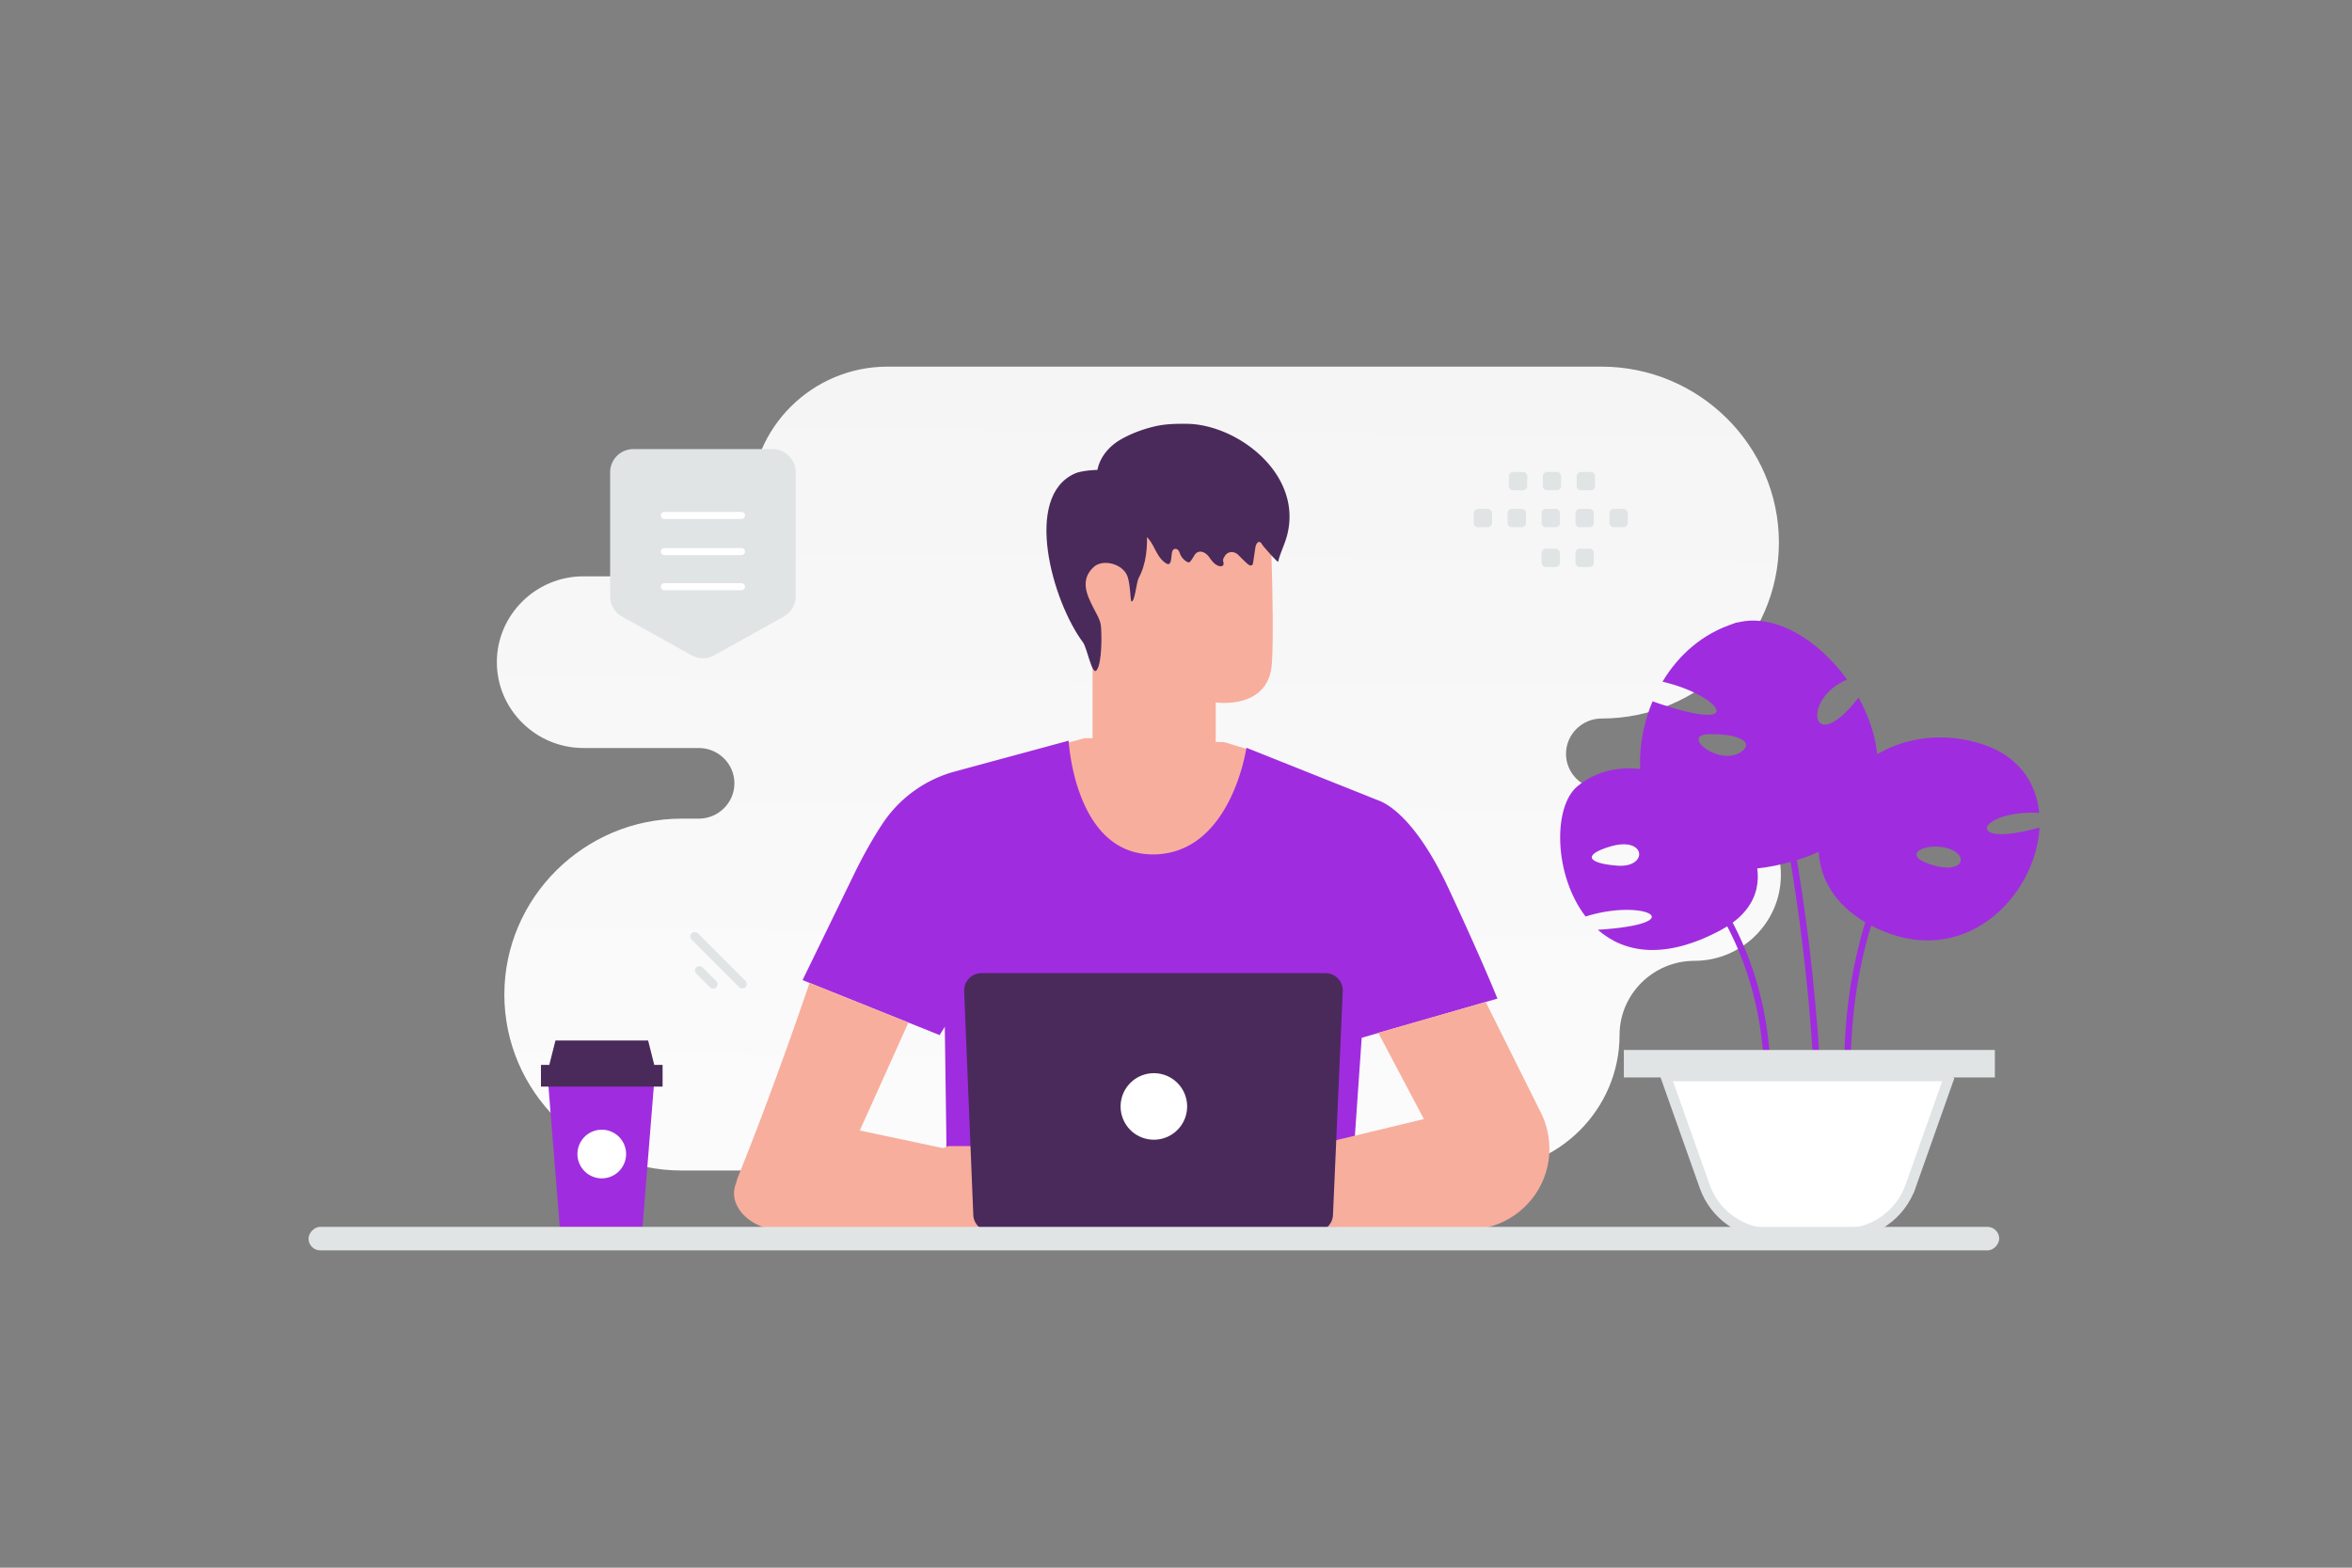 <svg width="900" height="600" viewBox="0 0 900 600" fill="none" xmlns="http://www.w3.org/2000/svg"><rect x="0" y="0" width="900" height="600" fill="#808080" stroke="none"/><path fill="transparent" d="M0 0h900v600H0z"/><path fill-rule="evenodd" clip-rule="evenodd" d="M612.852 140.325c37.323 0 67.855 30.299 67.855 67.337 0 37.038-30.532 67.337-67.855 67.337-7.487 0-13.619 6.086-13.619 13.516s6.132 13.515 13.619 13.515h35.506c18.207 0 33.106 14.786 33.106 32.854 0 18.068-14.899 32.853-33.106 32.853-15.747 0-28.632 12.787-28.632 28.414 0 28.511-23.506 51.838-52.237 51.838H260.844c-37.323 0-67.855-30.299-67.855-67.337 0-37.038 30.532-67.337 67.855-67.337h6.563c7.488 0 13.62-6.078 13.62-13.516 0-7.43-6.125-13.515-13.62-13.515h-44.181c-18.208 0-33.106-14.786-33.106-32.854 0-18.046 14.861-32.816 33.037-32.853h35.552c15.747 0 28.632-12.787 28.632-28.414 0-28.511 23.506-51.838 52.237-51.838h273.274z" fill="url(#a)"/><path d="m480.803 287.792-12.285-3.737-53.407-1.572-12.045 3.288 1.572 29.349 27.249 17.386 26.43-.53 16.616-15.14 3.689-15.011 2.181-14.033z" fill="#F8AE9D"/><path d="M326.613 334.991c3.865-7.971 7.57-14.37 10.874-19.422a48.399 48.399 0 0 1 27.874-20.288l43.559-11.804s2.262 43.527 32.221 43.527c29.959 0 35.797-40.817 35.797-40.817l50.407 20.112c1.732.673 13.424 4.715 27.024 33.888 12.959 27.778 18.621 42.004 18.621 42.004l-51.932 14.995-3.239 46.703 1.106 26.672-157.622-.353.882-30.489-.657-46.751-1.973 3.192-52.46-21.042s6.752-13.857 19.518-40.127z" fill="#a02cdf"/><path d="M446.231 303.32c-12.784-.236-27.307-25.172-27.307-25.172l-.834-64.054c-.668-18.449 10.808-34.168 31.493-34.254l1.92.086c19.252.919 34.498 14.863 35.013 32.046.487 15.992.779 33.659.153 42.194-1.308 17.667-21.464 14.685-21.464 14.685-.042 0 .055 8.9 0 14.098-.153 11.674-13.841 20.768-18.974 20.371z" fill="#F8AE9D"/><path d="M424.477 217.608c-.352-.168-14.122-4.766-14.429 8.835-.308 13.601 14.107 11.093 14.136 10.702.029-.39.293-19.537.293-19.537zM568.515 383.49l21.122 42.389a30.91 30.91 0 0 1 3.208 15.284c-.802 16.455-14.386 29.398-30.857 29.398l-61.069-.96-2.153-30.186 46.093-11.114-17.466-33.023 41.122-11.788zm-258.742-7.297s-13.103 38.925-27.393 74.305c-.289.705-.609 2.021-.866 2.742-3.224 8.773 6.479 17.321 16.279 17.321l82.58-.144v-26.848l-51.37-10.906 18.604-41.314-37.834-15.156z" fill="#F8AE9D"/><path d="M475.286 442.334c-.016.096-1.893-.497-5.02-.69-3.111-.208-7.522.145-11.916 2.021-4.395 1.877-7.715 4.812-9.703 7.201-2.021 2.39-2.887 4.17-2.967 4.106-.032-.016.16-.465.593-1.235.433-.77 1.123-1.86 2.101-3.095 1.957-2.486 5.293-5.533 9.783-7.442 4.491-1.908 8.998-2.229 12.141-1.908 1.572.144 2.839.4 3.689.625.85.208 1.315.385 1.299.417zm-2.823-6.495c-.032.128-1.94-.818-5.228-.915-3.272-.144-7.875.85-12.173 3.449-4.298 2.614-7.522 5.918-9.799 8.291-1.091 1.155-1.989 2.117-2.695 2.855-.641.674-.994 1.042-1.026 1.01-.032-.016.289-.433.882-1.138a97.352 97.352 0 0 1 2.566-2.967c2.229-2.438 5.437-5.822 9.815-8.485 4.379-2.646 9.11-3.608 12.446-3.367 1.668.096 2.999.4 3.881.705.449.128.77.289.995.385.224.096.336.16.336.177z" fill="#EB996E"/><path d="M363.003 438.645h11.853s26.751-9.671 32.252-8.741c4.956.834 23.095 12.879 26.655 15.268.401.273.69.642.866 1.091a3.885 3.885 0 0 1-2.165 4.94l-.369.16.161.545c.208.674.305 1.428.272 2.166-.128 2.55-3.56 3.319-4.859 1.122l.69 1.219c.272.497.417 1.059.384 1.62l-.064 1.107a2.979 2.979 0 0 1-2.053 2.662 2.943 2.943 0 0 1-3.111-.818c-2.293-2.534-7.265-7.602-10.633-8.163-2.983-.498-7.971-.562-10.986-.546a3.7 3.7 0 0 0-3.448 2.374c1.988.144 15.893 7.393 20.817 9.992 1.524.802 2.662 2.245 2.855 3.961.176 1.54-.594 3.16-3.641 2.438-6.543-1.524-18.299-6.929-18.299-6.929s-6.063-1.732-9.992 1.043c-5.533 3.897-8.067 5.324-12.814 3.753-4.748-1.572-8.244-3.833-8.244-3.833l-9.35-.931c-.032 0-8.869-22.1 3.223-25.5z" fill="#F8AE9D"/><path d="M398.335 443.168c.017.096 1.893-.497 5.02-.69 3.112-.208 7.522.145 11.917 2.021 4.394 1.877 7.714 4.812 9.703 7.201 2.021 2.39 2.887 4.17 2.967 4.106.032-.016-.161-.465-.594-1.235a24.042 24.042 0 0 0-2.101-3.095c-1.956-2.486-5.292-5.533-9.783-7.442-4.491-1.908-8.997-2.229-12.141-1.908a22.978 22.978 0 0 0-3.688.625c-.85.225-1.316.385-1.3.417zm2.823-6.495c.032.128 1.94-.818 5.228-.915 3.272-.144 7.875.85 12.173 3.449 4.298 2.614 7.522 5.918 9.799 8.291 1.091 1.155 1.989 2.117 2.695 2.855.641.674.994 1.042 1.026 1.01.032-.016-.288-.433-.882-1.138a94.577 94.577 0 0 0-2.566-2.967c-2.229-2.438-5.437-5.822-9.815-8.484-4.379-2.647-9.11-3.609-12.446-3.368-1.668.096-2.999.4-3.881.705-.449.129-.77.289-.994.385-.225.096-.337.161-.337.177z" fill="#EB996E"/><path d="M379.042 471.315h124.439a6.59 6.59 0 0 0 6.591-6.319l3.737-85.644c.161-3.753-2.838-6.896-6.591-6.896H375.545c-3.753 0-6.752 3.127-6.607 6.88l3.496 85.66c.144 3.528 3.063 6.319 6.608 6.319z" fill="#4A2A5B"/><path d="M428.807 423.47a12.715 12.715 0 0 0 12.725 12.726 12.715 12.715 0 0 0 12.726-12.726 12.715 12.715 0 0 0-12.726-12.725c-7.036 0-12.725 5.719-12.725 12.725z" fill="#fff"/><path fill="#F8AE9D" d="M429.289 242.388h-11.227v48.114h11.227z"/><path d="M424.882 199.397c2.023 2.61 5.591 3.185 8.53 3.702 3.95.693 5.905 2.138 7.956 6.017 1.298 2.477 2.597 5.191 4.921 6.533 1.889 1.096 1.821-1.698 2.12-3.861a5.26 5.26 0 0 1 .116-.569c.457-1.727 2.296-1.433 2.835.271.492 1.534 1.545 2.832 2.885 3.554.218.118.451.221.683.177.314-.044.56-.339.765-.604.43-.556.857-1.263 1.298-2.01 1.449-2.457 4.192-1.579 5.811.771 1.011 1.46 2.214 2.964 3.868 3.303.533.118 1.203.03 1.449-.486.315-.635-.177-1.269-.095-1.918.068-.604.328-.87.615-1.386 1.126-2.003 3.704-2.075 5.289-.411a58.818 58.818 0 0 0 3.446 3.331c.505.443 1.243.885 1.749.443.274-.236.342-.635.397-1.018.287-1.873.56-3.746.847-5.619.164-1.047.725-2.419 1.682-2.153.464.133.738.619.997 1.062.315.56 5.933 6.946 6.042 6.459.875-3.628 2.666-6.931 3.541-10.559 5.659-23.346-19.452-42.12-38.631-42.223-4.264-.029-8.16.04-12.302 1.028-4.416 1.062-9.077 2.748-13.082 5.122-5.618 3.318-9.87 9.35-8.776 16.547" fill="#4A2A5B"/><path d="M434.968 191.505c2.822 3.099 3.569 7.458 3.832 11.576.387 6.21-.138 12.662-3.099 18.175-.843 1.57-1.466 9.336-2.766 8.907-.415-.134-.346-6.157-1.439-9.403-1.688-5.03-9.462-6.948-12.962-3.769-5.588 5.057-2.31 11.2-.456 15.023 1.107 2.307 2.863 4.896 3.168 7.337.373 3.126.484 14.514-1.619 17.17-1.757 2.226-3.624-8.531-5.215-10.651-11.772-15.787-23.06-55.988-2.96-64.707 3.057-1.328 12.491-2.012 15.355-.322" fill="#4A2A5B"/><path fill-rule="evenodd" clip-rule="evenodd" d="M565.563 201.794h3.743c.905 0 1.634-.736 1.634-1.634v-3.743c0-.905-.736-1.634-1.634-1.634h-3.743a1.64 1.64 0 0 0-1.634 1.634v3.743a1.63 1.63 0 0 0 1.634 1.634zm12.979 0h3.743a1.64 1.64 0 0 0 1.634-1.634v-3.743c0-.905-.736-1.634-1.634-1.634h-3.743a1.64 1.64 0 0 0-1.634 1.634v3.743a1.64 1.64 0 0 0 1.634 1.634zm12.987 0h3.743a1.64 1.64 0 0 0 1.634-1.634v-3.743c0-.905-.736-1.634-1.634-1.634h-3.743a1.64 1.64 0 0 0-1.634 1.634v3.743a1.63 1.63 0 0 0 1.634 1.634zm12.979 0h3.743a1.64 1.64 0 0 0 1.634-1.634v-3.743c0-.905-.736-1.634-1.634-1.634h-3.743c-.905 0-1.642.736-1.642 1.634v3.743a1.652 1.652 0 0 0 1.642 1.634zm12.98 0h3.743c.905 0 1.642-.736 1.642-1.634v-3.743c0-.905-.737-1.634-1.642-1.634h-3.743a1.64 1.64 0 0 0-1.634 1.634v3.743a1.64 1.64 0 0 0 1.634 1.634zm-38.47-14.152h3.743c.897 0 1.634-.737 1.634-1.634v-3.752a1.64 1.64 0 0 0-1.634-1.633h-3.743c-.906 0-1.634.736-1.634 1.633V186a1.632 1.632 0 0 0 1.634 1.642zm12.979 0h3.743a1.64 1.64 0 0 0 1.634-1.634v-3.752a1.64 1.64 0 0 0-1.634-1.633h-3.743a1.64 1.64 0 0 0-1.634 1.633V186a1.632 1.632 0 0 0 1.634 1.642zm12.979 0h3.743c.906 0 1.642-.737 1.642-1.634v-3.752c0-.897-.736-1.633-1.642-1.633h-3.743a1.64 1.64 0 0 0-1.634 1.633V186c0 .905.737 1.642 1.634 1.642zm-13.447 29.357h3.743a1.64 1.64 0 0 0 1.634-1.634v-3.744c0-.905-.736-1.634-1.634-1.634h-3.743a1.64 1.64 0 0 0-1.634 1.634v3.744a1.63 1.63 0 0 0 1.634 1.634zm12.979 0h3.743a1.64 1.64 0 0 0 1.634-1.634v-3.744c0-.905-.736-1.634-1.634-1.634h-3.743c-.905 0-1.642.737-1.642 1.634v3.744a1.652 1.652 0 0 0 1.642 1.634z" fill="#E1E4E5"/><path d="M627.609 289.844c.23-7.193 1.862-14.547 4.736-21.42 37.425 13.127 26.459-2.291 3.816-7.514 6.092-10.194 15.333-18.464 27.425-22.29 14.644-4.628 32 5.911 43.195 21.466-17.609 7.307-13.862 30.56 4.391 6.895 3.655 6.552 6.161 13.608 7.011 20.641 2.138 17.319-5.839 34.317-31.655 41.877-41.608 12.256-59.838-12.554-58.919-39.655zm26.161-8.843c-10.988.321 4.391 12.623 12.621 6.667 5.149-3.757-1.61-6.988-12.621-6.667z" fill="#a02cdf"/><path d="M696.574 466.745c1.816-140.224-32.965-228.102-32.965-228.102" stroke="#a02cdf" stroke-width="2.5" stroke-miterlimit="10"/><path d="M705.878 298.961c5.748 24.261 12.161 10.744 5.219-5.2 11.287-9.668 27.839-14.707 46.206-9.324 14.828 4.353 21.862 14.845 23.012 26.666-23.747-1.146-29.54 14.02.115 5.612-1.403 26.437-29.333 55.646-64.138 37.662-25.54-13.195-24.827-38.555-10.414-55.416zm34.414 32.347c12.598 3.368 13.218-5.91 2.207-7.193-7.839-.916-14.805 3.826-2.207 7.193z" fill="#a02cdf"/><path d="M707.425 422.234c-5.771-88.038 44.62-132.367 44.62-132.367" stroke="#a02cdf" stroke-width="2.5" stroke-miterlimit="10"/><path d="M606.726 350.769c-12.23-15.945-12.529-42.038-3.127-49.827 8.897-7.376 20.253-8.27 31.196-5.246-2.782 16.586 10.781 23.871 7.54 2.749 25.494 11.386 44.551 42.244 16.184 57.501-21.609 11.592-37.058 8.729-47.103-.091 36.597-2.337 17.861-12.211-4.69-5.086zm9.563-26.826c-10.667 3.138-9.172 6.483 2.644 7.376 11.793.894 11.126-11.385-2.644-7.376z" fill="#a02cdf"/><path d="M676.252 421.431c3.518-87.237-65.356-119.126-65.356-119.126" stroke="#a02cdf" stroke-width="2.5" stroke-miterlimit="10"/><path d="M745.998 411.841H637.359l14.963 42.256c3.831 10.814 14.109 18.071 25.632 18.071h27.471c11.525 0 21.801-7.236 25.631-18.07l1.886.667-1.886-.667 14.942-42.257z" fill="#fff" stroke="#E1E4E5" stroke-width="4"/><path d="M761.341 410.361v-6.516H623.366v6.516h137.975z" fill="#E1E4E5" stroke="#E1E4E5" stroke-width="4"/><path d="m209.618 412.698 4.575 56.906h31.659l4.585-56.906h-40.819z" fill="#a02cdf"/><path d="M207 407.567h46.54v8.294H207v-8.294zm3.189 0h40.163l-2.345-9.325h-35.463l-2.355 9.325z" fill="#4A2A5B"/><path d="M220.962 441.68a9.306 9.306 0 0 0 9.308 9.308 9.306 9.306 0 0 0 9.308-9.308 9.305 9.305 0 0 0-9.308-9.308 9.306 9.306 0 0 0-9.308 9.308z" fill="#fff"/><path fill-rule="evenodd" clip-rule="evenodd" d="M304.478 228.214v-47.435c0-4.914-3.972-8.894-8.876-8.894H242.35c-4.904 0-8.876 3.98-8.876 8.894v47.435a8.895 8.895 0 0 0 4.567 7.774l26.626 14.821a8.853 8.853 0 0 0 8.622 0l26.627-14.821a8.905 8.905 0 0 0 4.562-7.774z" fill="#E1E4E5"/><path d="M283.734 211.109h-29.518m29.518-13.829h-29.518m29.518 27.26h-29.518" stroke="#fff" stroke-width="2.677" stroke-linecap="round" stroke-linejoin="round"/><rect width="646.936" height="9.013" rx="4.507" transform="matrix(-1 0 0 1 765 469.552)" fill="#E1E4E5"/><rect width="29.178" height="3.399" rx="1.7" transform="scale(-1 1) rotate(-45 311.398 534.12)" fill="#E1E4E5"/><rect width="10.834" height="3.399" rx="1.7" transform="scale(-1 1) rotate(-45 317.087 520.656)" fill="#E1E4E5"/><defs><linearGradient id="a" x1="425.316" y1="620.484" x2="431.256" y2="-194.429" gradientUnits="userSpaceOnUse"><stop stop-color="#fff"/><stop offset="1" stop-color="#EEE"/></linearGradient></defs></svg>